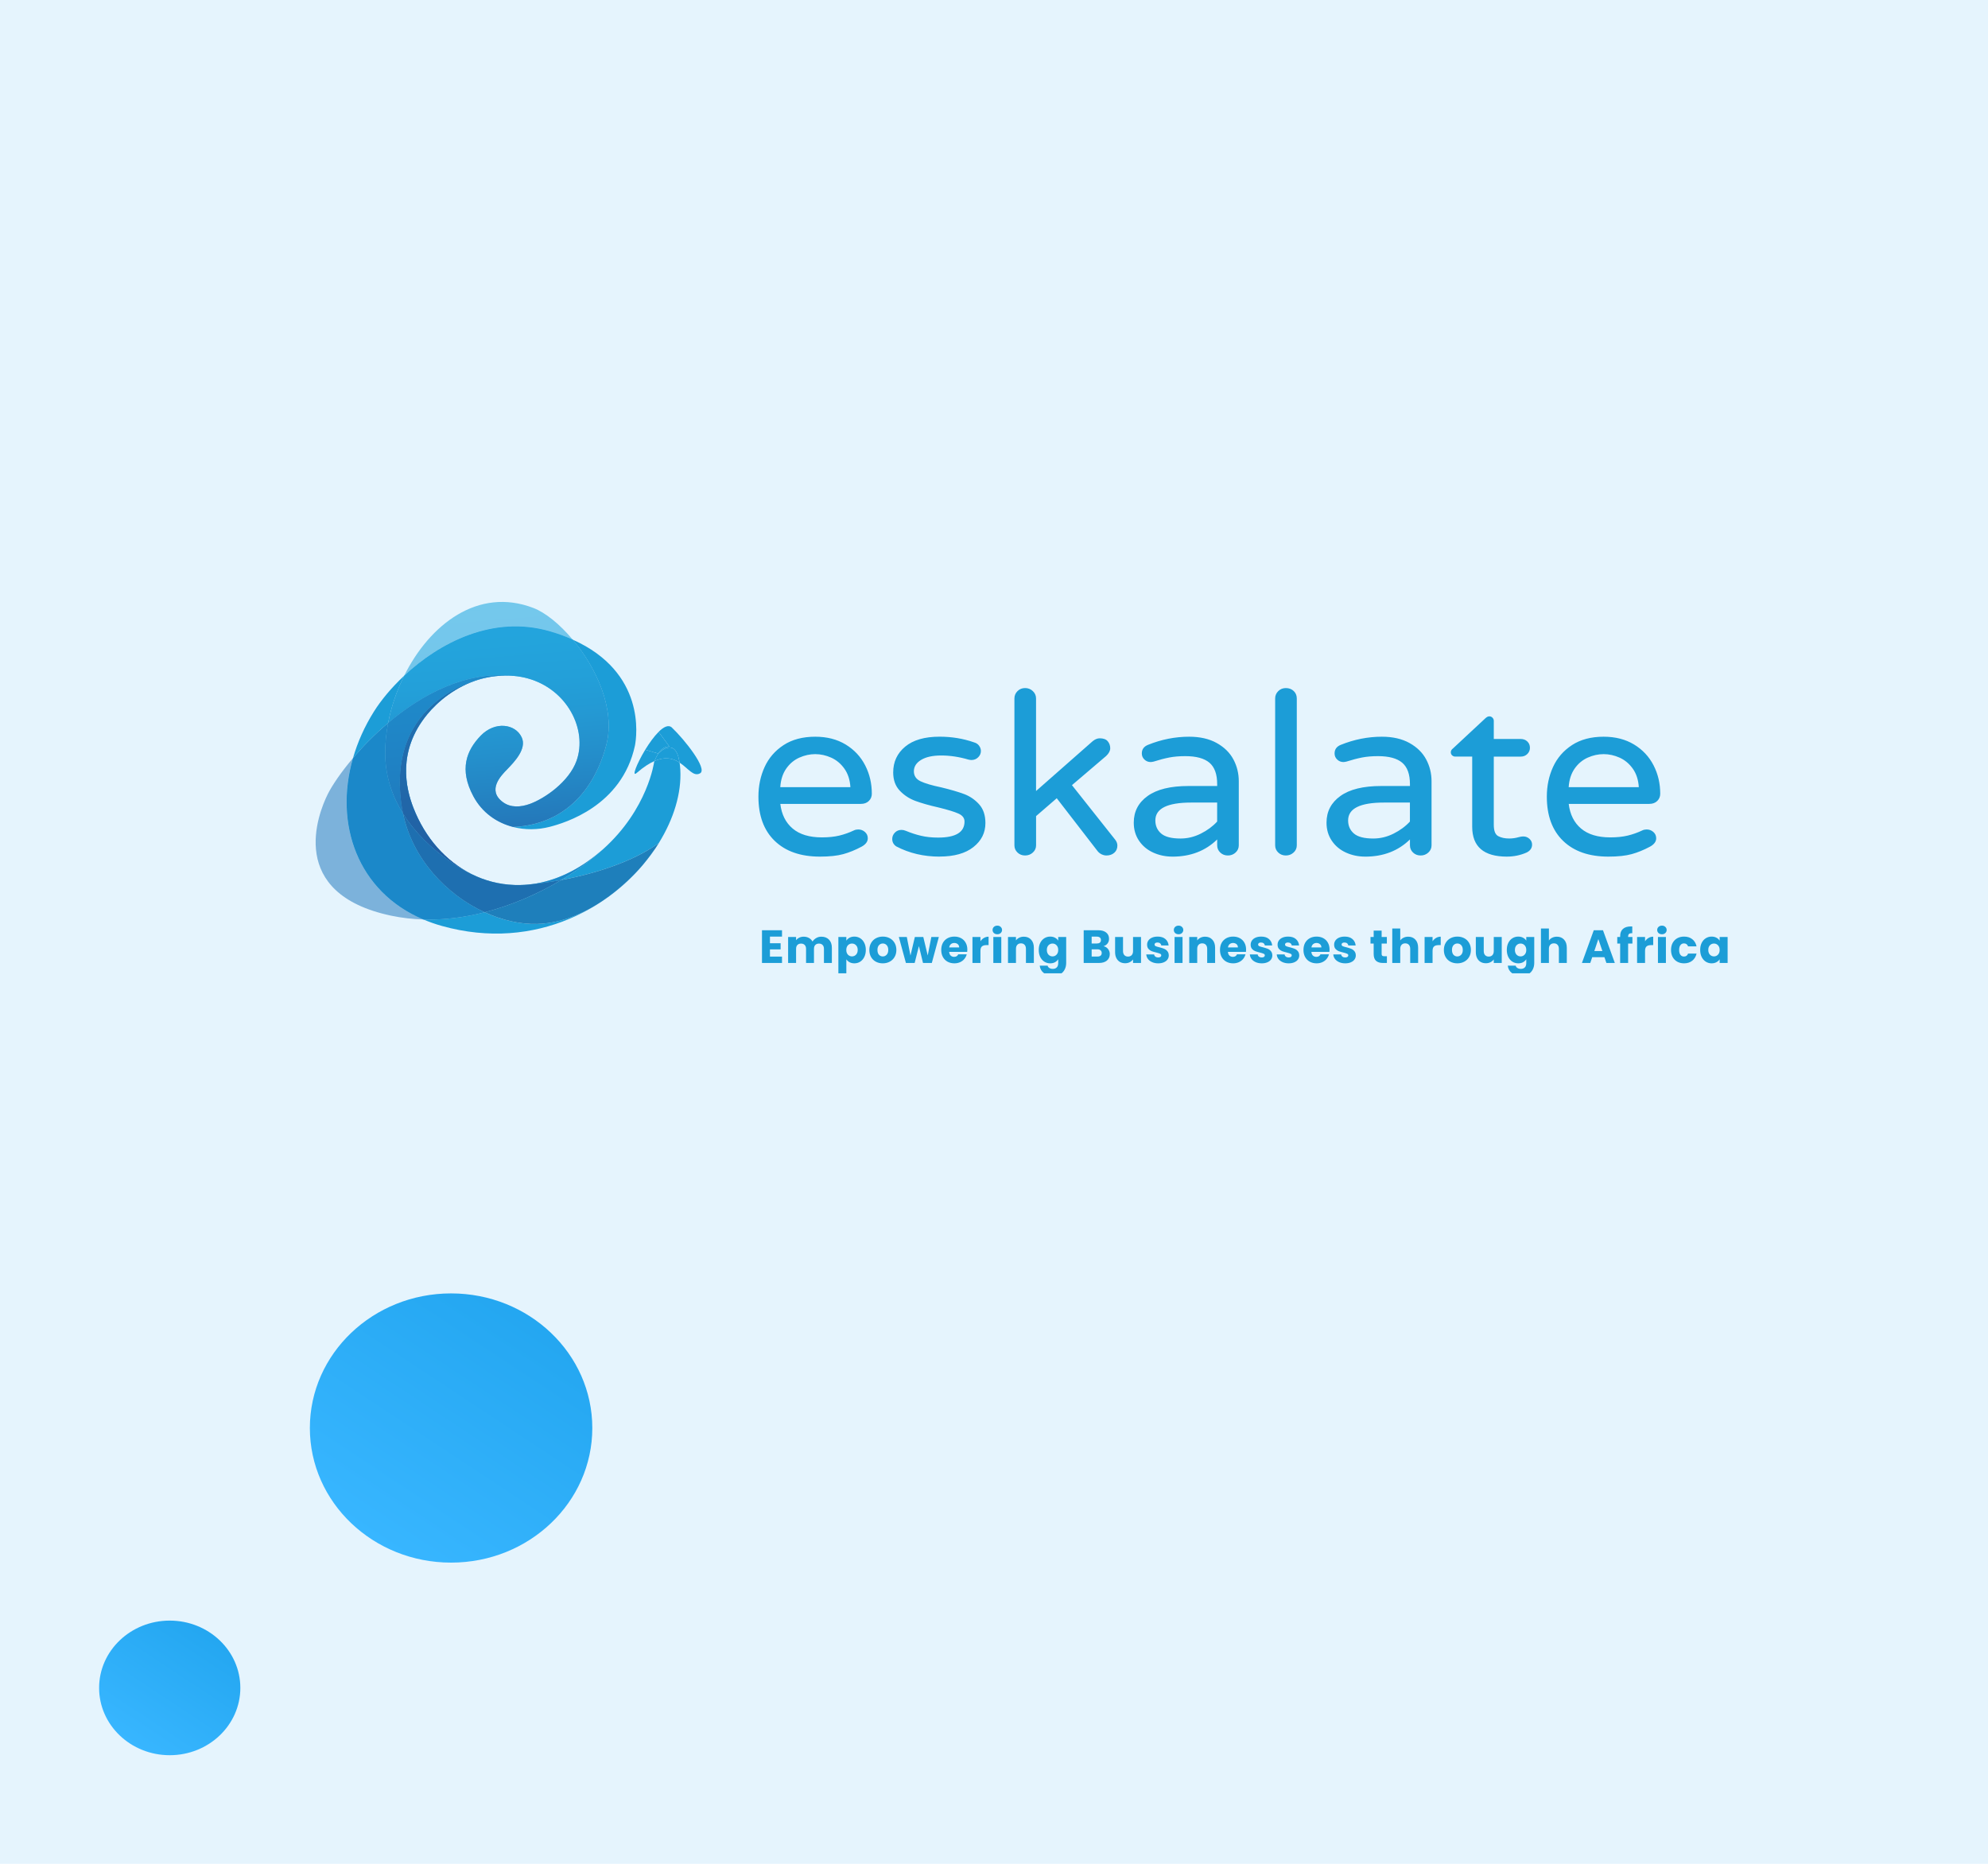 <svg width="1024" height="960" viewBox="0 0 1024 960" fill="none" xmlns="http://www.w3.org/2000/svg">
<rect width="1024" height="960" fill="#23A6F0" fill-opacity="0.12"/>
<g clip-path="url(#clip0_8661_13544)">
<path d="M422.367 441.223C412.41 441.223 404.638 438.522 399.049 433.12C393.455 427.723 390.657 420.131 390.657 410.343C390.657 404.824 391.718 399.736 393.84 395.085C395.963 390.423 399.227 386.654 403.635 383.77C408.044 380.899 413.471 379.463 419.92 379.463C425.959 379.463 431.182 380.801 435.59 383.478C439.999 386.159 443.338 389.734 445.639 394.209C447.94 398.685 449.067 403.552 449.067 408.832C449.067 410.307 448.559 411.55 447.533 412.555C446.508 413.56 445.142 414.066 443.43 414.066H401.933C402.582 419.507 404.704 423.741 408.299 426.769C411.889 429.8 416.908 431.317 423.356 431.317C426.782 431.317 429.782 431.005 432.354 430.382C434.925 429.76 437.437 428.866 439.886 427.703C440.54 427.391 441.267 427.236 442.087 427.236C443.397 427.236 444.539 427.664 445.516 428.521C446.498 429.373 446.989 430.46 446.989 431.784C446.989 433.492 445.928 434.928 443.805 436.091C440.62 437.799 437.477 439.082 434.371 439.938C431.264 440.795 427.266 441.223 422.367 441.223ZM401.925 405.452H438.037C437.797 401.646 436.756 398.46 434.915 395.889C433.08 393.328 430.817 391.445 428.127 390.238C425.432 389.036 422.696 388.435 419.92 388.435C417.143 388.435 414.41 389.036 411.712 390.238C409.018 391.445 406.773 393.328 404.978 395.889C403.183 398.453 402.163 401.639 401.91 405.452H401.925ZM483.952 441.223C475.791 441.223 468.364 439.473 461.67 435.967C460.279 435.038 459.583 433.757 459.583 432.127C459.583 430.881 460.034 429.793 460.933 428.864C461.829 427.929 462.972 427.462 464.362 427.462C465.093 427.462 465.82 427.618 466.564 427.929C469.177 429.015 471.789 429.869 474.403 430.484C477.011 431.107 479.948 431.419 483.224 431.419C492.285 431.419 496.816 428.662 496.816 423.148C496.816 421.357 495.775 419.996 493.694 419.06C491.613 418.123 488.204 417.076 483.469 415.92C478.652 414.831 474.674 413.703 471.534 412.54C468.389 411.377 465.695 409.611 463.449 407.24C461.204 404.87 460.074 401.743 460.074 397.86C460.074 392.419 462.135 387.99 466.257 384.573C470.378 381.157 476.277 379.448 483.952 379.448C490.237 379.448 496.154 380.419 501.702 382.368C502.847 382.68 503.724 383.261 504.333 384.12C504.946 384.977 505.253 385.87 505.253 386.8C505.253 388.046 504.793 389.134 503.849 390.063C502.908 390.997 501.745 391.465 500.359 391.465C499.951 391.465 499.418 391.386 498.764 391.231C494.029 389.834 489.375 389.136 484.804 389.136C480.401 389.136 476.955 389.893 474.464 391.399C471.974 392.905 470.729 394.874 470.729 397.283C470.729 399.614 471.879 401.322 474.157 402.408C476.443 403.498 479.992 404.547 484.804 405.547C489.621 406.715 493.548 407.861 496.563 408.978C499.579 410.107 502.162 411.874 504.333 414.278C506.496 416.687 507.577 419.912 507.577 423.951C507.577 428.924 505.516 433.042 501.395 436.303C497.274 439.568 491.459 441.194 483.952 441.194V441.223ZM528.022 440.639C526.473 440.639 525.169 440.133 524.11 439.121C523.047 438.113 522.515 436.872 522.515 435.398V359.767C522.515 358.292 523.047 357.029 524.11 355.971C525.169 354.925 526.473 354.401 528.022 354.401C528.763 354.39 529.499 354.523 530.183 354.793C530.868 355.063 531.487 355.464 532.003 355.971C532.537 356.462 532.96 357.052 533.245 357.705C533.53 358.358 533.671 359.06 533.66 359.767V407.438L562.792 381.799C564.019 380.786 565.244 380.281 566.474 380.281C568.351 380.281 569.718 380.786 570.578 381.799C571.437 382.812 571.866 384.016 571.866 385.413C571.866 386.732 571.171 388.053 569.78 389.377L552.153 404.415L574.321 432.375C575.139 433.383 575.548 434.429 575.548 435.514C575.548 437.072 575.016 438.315 573.953 439.237C572.894 440.172 571.547 440.639 569.91 440.639C569.097 440.639 568.282 440.444 567.456 440.055C566.63 439.666 565.945 439.123 565.385 438.427L544.322 411.153L533.675 420.352V435.39C533.675 436.865 533.123 438.106 532.018 439.113C530.919 440.126 529.592 440.632 528.03 440.632L528.022 440.639ZM603.931 441.223C600.341 441.223 597.015 440.522 593.959 439.121C590.902 437.724 588.473 435.684 586.672 433.003C584.878 430.326 583.988 427.238 583.988 423.732C583.988 417.984 586.376 413.402 591.152 409.985C595.928 406.564 602.929 404.853 612.153 404.853H626.957V403.926C626.957 398.796 625.63 395.105 622.969 392.852C620.307 390.598 616.173 389.472 610.543 389.472C607.439 389.472 604.686 389.705 602.282 390.172C599.873 390.64 597.199 391.34 594.258 392.275C593.604 392.43 593.075 392.508 592.671 392.508C591.443 392.508 590.383 392.08 589.487 391.224C588.588 390.367 588.137 389.326 588.137 388.085C588.137 385.987 589.199 384.51 591.321 383.653C598.26 380.859 605.319 379.463 612.491 379.463C618.126 379.463 622.882 380.558 626.758 382.726C630.634 384.894 633.49 387.717 635.326 391.173C637.161 394.628 638.087 398.376 638.087 402.415V435.398C638.087 436.872 637.538 438.113 636.438 439.121C635.914 439.613 635.292 440.001 634.609 440.262C633.925 440.523 633.193 440.651 632.457 440.639C630.908 440.639 629.601 440.133 628.545 439.121C627.487 438.113 626.957 436.872 626.957 435.398V432.375C620.918 438.279 613.246 441.23 603.946 441.23L603.931 441.223ZM608.096 431.901C611.686 431.901 615.156 431.063 618.505 429.389C621.849 427.72 624.664 425.644 626.942 423.162V413.38H613.596C601.272 413.38 595.11 416.448 595.11 422.578C595.11 425.372 596.11 427.615 598.101 429.331C600.101 431.044 603.428 431.901 608.073 431.901H608.096ZM662.328 440.639C660.779 440.639 659.475 440.133 658.416 439.121C657.352 438.113 656.821 436.872 656.821 435.398V359.767C656.808 359.066 656.943 358.37 657.217 357.719C657.491 357.069 657.898 356.477 658.416 355.978C659.475 354.932 660.779 354.408 662.328 354.408C663.964 354.408 665.319 354.919 666.37 355.92C667.434 356.932 667.966 358.214 667.966 359.767V435.398C667.966 436.872 667.414 438.113 666.309 439.121C665.21 440.133 663.883 440.639 662.32 440.639H662.328ZM703.222 441.223C699.632 441.223 696.306 440.522 693.251 439.121C690.192 437.724 687.763 435.684 685.964 433.003C684.169 430.326 683.279 427.238 683.279 423.732C683.279 417.984 685.667 413.402 690.443 409.985C695.219 406.564 702.22 404.853 711.445 404.853H726.249V403.926C726.249 398.796 724.922 395.105 722.26 392.852C719.598 390.598 715.464 389.472 709.834 389.472C706.73 389.472 703.976 389.705 701.573 390.172C699.164 390.64 696.49 391.34 693.55 392.275C692.895 392.43 692.365 392.508 691.962 392.508C690.735 392.508 689.673 392.08 688.779 391.224C687.878 390.367 687.429 389.326 687.429 388.085C687.429 385.987 688.489 384.51 690.612 383.653C697.551 380.859 704.61 379.463 711.782 379.463C717.417 379.463 722.173 380.558 726.049 382.726C729.926 384.894 732.781 387.717 734.617 391.173C736.453 394.628 737.378 398.376 737.378 402.415V435.398C737.378 436.872 736.828 438.113 735.729 439.121C735.205 439.613 734.583 440.001 733.9 440.262C733.216 440.523 732.485 440.651 731.748 440.639C730.199 440.639 728.892 440.133 727.836 439.121C726.778 438.113 726.249 436.872 726.249 435.398V432.375C720.209 438.279 712.536 441.23 703.237 441.23L703.222 441.223ZM707.387 431.901C710.977 431.901 714.446 431.063 717.796 429.389C721.14 427.72 723.955 425.644 726.233 423.162V413.38H712.887C700.563 413.38 694.401 416.448 694.401 422.578C694.401 425.372 695.401 427.615 697.393 429.331C699.392 431.044 702.718 431.901 707.364 431.901H707.387ZM776.188 441.223C764.274 441.223 758.316 436.096 758.316 425.842V389.705H749.626C748.971 389.705 748.419 389.486 747.969 389.07C747.519 388.642 747.294 388.116 747.294 387.493C747.294 386.719 747.662 386.06 748.399 385.522L765.043 370.024C765.774 369.323 766.468 368.972 767.114 368.972C767.427 368.969 767.737 369.029 768.023 369.15C768.309 369.271 768.564 369.45 768.771 369.673C769.216 370.14 769.439 370.683 769.439 371.301V380.624H783.276C784.662 380.624 785.805 381.052 786.705 381.909C787.604 382.765 788.055 383.853 788.055 385.172C788.064 385.764 787.949 386.353 787.718 386.903C787.486 387.453 787.141 387.954 786.705 388.377C785.805 389.267 784.662 389.712 783.276 389.712H769.439V424.9C769.439 427.927 770.196 429.849 771.709 430.667C773.218 431.485 775.115 431.893 777.4 431.893C779.059 431.89 780.708 431.653 782.294 431.193L783.337 430.959C783.706 430.881 784.176 430.842 784.749 430.842C785.889 430.842 786.909 431.251 787.817 432.069C788.712 432.881 789.159 433.872 789.159 435.04C789.159 436.826 788.221 438.184 786.344 439.113C783.163 440.515 779.776 441.216 776.181 441.216L776.188 441.223ZM828.466 441.223C818.51 441.223 810.738 438.522 805.148 433.12C799.554 427.723 796.757 420.131 796.757 410.343C796.757 404.824 797.818 399.736 799.94 395.085C802.062 390.423 805.327 386.654 809.735 383.77C814.143 380.899 819.571 379.463 826.019 379.463C832.058 379.463 837.282 380.801 841.69 383.478C846.098 386.159 849.437 389.734 851.738 394.209C854.039 398.685 855.167 403.552 855.167 408.832C855.167 410.307 854.658 411.55 853.633 412.555C852.607 413.56 851.242 414.066 849.529 414.066H808.032C808.682 419.507 810.804 423.741 814.399 426.769C817.988 429.8 823.007 431.317 829.456 431.317C832.882 431.317 835.881 431.005 838.453 430.382C841.025 429.76 843.536 428.866 845.985 427.703C846.64 427.391 847.366 427.236 848.187 427.236C849.496 427.236 850.639 427.664 851.616 428.521C852.597 429.373 853.088 430.46 853.088 431.784C853.088 433.492 852.027 434.928 849.905 436.091C846.719 437.799 843.577 439.082 840.47 439.938C837.364 440.795 833.365 441.223 828.466 441.223ZM808.025 405.452H844.137C843.897 401.646 842.856 398.46 841.015 395.889C839.18 393.328 836.917 391.445 834.227 390.238C831.532 389.036 828.796 388.435 826.019 388.435C823.243 388.435 820.51 389.036 817.812 390.238C815.117 391.445 812.872 393.328 811.077 395.889C809.282 398.453 808.262 401.639 808.009 405.452H808.025ZM337.102 392.005L336.949 392.406C336.949 392.406 333.789 416.716 310.547 437.485L309.167 438.653H309.228C303.828 443.472 296.955 448.545 289.032 453.283C306.259 450.1 326.003 443.91 339.334 434.251C347.058 421.797 351.085 408.481 350.426 396.494C350.349 395.107 350.219 393.888 350.058 392.8C346.913 390.72 342.886 389.486 337.11 391.997L337.102 392.005ZM276.69 475.885C267.923 476.104 258.588 473.958 249.659 469.862C239.481 472.468 228.811 473.906 218.057 473.585C221.072 474.863 224.24 475.994 227.592 476.929C276.276 490.551 317.527 466.825 337.539 437.04C336.174 439.033 334.034 441.982 331.02 445.611C328.465 448.677 305.707 475.133 276.69 475.885ZM312.342 383.442C309.013 396.604 297.906 424.374 264.302 425.966C270.4 427.521 276.958 427.484 283.172 425.878C290.765 423.907 320.327 415.278 327.062 384.004C327.982 379.149 332.722 346.334 294.999 329.471C307.195 344.027 316.952 365.242 312.334 383.442H312.342ZM199.94 372.389C201.535 364.067 204.358 355.766 208.193 348.043C201.52 354.284 196.174 360.818 192.592 366.527C187.736 374.265 184.154 382.354 181.822 390.486C186.808 384.595 192.944 378.295 199.94 372.382V372.389Z" fill="#1C9DD7"/>
<path opacity="0.6" d="M283.388 325.23C287.653 326.485 291.519 327.909 295.009 329.464C288.335 321.507 280.933 315.52 274.736 313.148C246.263 302.212 221.304 321.667 208.195 348.028C226.144 331.238 253.818 316.52 283.388 325.222V325.23Z" fill="url(#paint0_linear_8661_13544)"/>
<path d="M264.197 348.13L264.964 348.174C267.327 348.393 269.582 348.816 271.729 349.4C271.737 349.4 271.745 349.4 271.753 349.408C292.194 354.978 302.664 375.835 296.988 391.822C293.122 402.678 280.55 411.314 272.941 414.073C268.209 415.796 263.1 416.088 259.158 413.241C250.536 407.007 258.314 399.298 261.075 396.436C264.696 392.684 271.53 385.778 268.715 379.769C265.455 372.805 254.97 371.323 247.621 378.915C240.273 386.508 236.423 396.268 243.786 410.073C248.312 418.57 255.867 423.797 264.312 425.951C297.924 424.359 309.031 396.582 312.352 383.427C316.954 365.227 307.213 344.005 295.017 329.456C291.519 327.894 287.653 326.463 283.396 325.222C253.819 316.52 226.152 331.245 208.203 348.035C204.368 355.759 201.53 364.059 199.95 372.382C217.285 357.708 239.989 345.495 264.197 348.13Z" fill="#1C9DD7"/>
<path opacity="0.6" d="M264.197 348.13L264.964 348.174C267.327 348.393 269.582 348.816 271.729 349.4C271.737 349.4 271.745 349.4 271.753 349.408C292.194 354.978 302.664 375.835 296.988 391.822C293.122 402.678 280.55 411.314 272.941 414.073C268.209 415.796 263.1 416.088 259.158 413.241C250.536 407.007 258.314 399.298 261.075 396.436C264.696 392.684 271.53 385.778 268.715 379.769C265.455 372.805 254.97 371.323 247.621 378.915C240.273 386.508 236.423 396.268 243.786 410.073C248.312 418.57 255.867 423.797 264.312 425.951C297.924 424.359 309.031 396.582 312.352 383.427C316.954 365.227 307.213 344.005 295.017 329.456C291.519 327.894 287.653 326.463 283.396 325.222C253.819 316.52 226.152 331.245 208.203 348.035C204.368 355.759 201.53 364.059 199.95 372.382C217.285 357.708 239.989 345.495 264.197 348.13Z" fill="url(#paint1_linear_8661_13544)"/>
<path opacity="0.52" d="M181.825 390.472C175.573 397.845 171.086 404.539 168.861 408.971C163.615 419.468 147.814 460.262 201.43 471.636C206.953 472.804 212.514 473.425 218.044 473.592C184.218 459.247 172.022 424.476 181.817 390.479L181.825 390.472Z" fill="#1C75BC"/>
<path d="M266.206 455.868L264.903 455.831L265.761 455.882L266.221 455.868H266.206Z" fill="#1C9DD7"/>
<path opacity="0.52" d="M266.206 455.868L264.903 455.831L265.761 455.882L266.221 455.868H266.206Z" fill="#1C75BC"/>
<path d="M289.027 453.291C296.958 448.546 303.831 443.487 309.223 438.661H309.162C297.763 448.443 285.798 453.787 274.238 455.379C278.764 454.955 283.78 454.269 289.027 453.298V453.291Z" fill="#1C9DD7"/>
<path opacity="0.52" d="M289.027 453.291C296.958 448.546 303.831 443.487 309.223 438.661H309.162C297.763 448.443 285.798 453.787 274.238 455.379C278.764 454.955 283.78 454.269 289.027 453.298V453.291Z" fill="#1C75BC"/>
<path d="M207.621 419.045C202.397 410.693 198.669 400.663 198.439 388.938C198.34 383.536 198.869 377.966 199.935 372.389C192.94 378.302 186.819 384.602 181.818 390.493C172.03 424.491 184.226 459.262 218.045 473.607C228.807 473.928 239.476 472.49 249.647 469.884C230.034 460.875 212.492 442.435 207.613 419.059L207.621 419.045Z" fill="#1C9DD7"/>
<path opacity="0.52" d="M207.621 419.045C202.397 410.693 198.669 400.663 198.439 388.938C198.34 383.536 198.869 377.966 199.935 372.389C192.94 378.302 186.819 384.602 181.818 390.493C172.03 424.491 184.226 459.262 218.045 473.607C228.807 473.928 239.476 472.49 249.647 469.884C230.034 460.875 212.492 442.435 207.613 419.059L207.621 419.045Z" fill="#1C75BC"/>
<path d="M249.771 349.166C249.771 349.166 248.758 349.364 247.071 349.897C252.256 348.385 257.986 347.663 264.191 348.144C239.976 345.516 217.279 357.722 199.936 372.381C198.862 377.951 198.341 383.529 198.44 388.931C198.655 400.663 202.398 410.686 207.622 419.045L207.139 416.563C197.52 359.007 249.771 349.166 249.771 349.166Z" fill="#1C9DD7"/>
<path opacity="0.6" d="M249.771 349.166C249.771 349.166 248.758 349.364 247.071 349.897C252.256 348.385 257.986 347.663 264.191 348.144C239.976 345.516 217.279 357.722 199.936 372.381C198.862 377.951 198.341 383.529 198.44 388.931C198.655 400.663 202.398 410.686 207.622 419.045L207.139 416.563C197.52 359.007 249.771 349.166 249.771 349.166Z" fill="url(#paint2_linear_8661_13544)"/>
<path opacity="0.52" d="M249.771 349.166C249.771 349.166 248.758 349.364 247.071 349.897C252.256 348.385 257.986 347.663 264.191 348.144C239.976 345.516 217.279 357.722 199.936 372.381C198.862 377.951 198.341 383.529 198.44 388.931C198.655 400.663 202.398 410.686 207.622 419.045L207.139 416.563C197.52 359.007 249.771 349.166 249.771 349.166Z" fill="#1C75BC"/>
<path d="M271.752 349.408C271.744 349.408 271.737 349.408 271.729 349.4C271.737 349.408 271.744 349.408 271.752 349.408Z" fill="#1C9DD7"/>
<path opacity="0.6" d="M271.752 349.408C271.744 349.408 271.737 349.408 271.729 349.4C271.737 349.408 271.744 349.408 271.752 349.408Z" fill="url(#paint3_linear_8661_13544)"/>
<path opacity="0.52" d="M271.752 349.408C271.744 349.408 271.737 349.408 271.729 349.4C271.737 349.408 271.744 349.408 271.752 349.408Z" fill="#1C75BC"/>
<path opacity="0.24" d="M339.341 434.252C339.333 434.252 339.333 434.259 339.326 434.259L337.524 437.048L339.341 434.252Z" fill="#262262"/>
<path d="M249.659 469.869C258.58 473.958 267.915 476.119 276.69 475.892C305.699 475.148 328.465 448.691 331.012 445.618C334.018 441.997 336.166 439.048 337.532 437.047C338.15 436.128 338.751 435.198 339.334 434.259C325.988 443.917 306.259 450.1 289.031 453.291C277.695 460.065 264.179 466.154 249.667 469.862L249.659 469.869Z" fill="#1C9DD7"/>
<path opacity="0.24" d="M249.659 469.869C258.58 473.958 267.915 476.119 276.69 475.892C305.699 475.148 328.465 448.691 331.012 445.618C334.018 441.997 336.166 439.048 337.532 437.047C338.15 436.128 338.751 435.198 339.334 434.259C325.988 443.917 306.259 450.1 289.031 453.291C277.695 460.065 264.179 466.154 249.667 469.862L249.659 469.869Z" fill="#262262"/>
<path d="M266.205 455.867L265.745 455.882C265.453 455.889 265.169 455.852 264.886 455.83C257.115 455.56 249.675 453.611 242.871 450.209L242.864 450.224C242.864 450.224 220.62 439.872 207.618 419.052C212.497 442.435 230.039 460.868 249.652 469.862C264.165 466.138 277.68 460.057 289.017 453.29C283.77 454.261 278.761 454.947 274.228 455.371C271.566 455.728 268.878 455.891 266.189 455.86L266.205 455.867Z" fill="#1C9DD7"/>
<path opacity="0.52" d="M266.205 455.867L265.745 455.882C265.453 455.889 265.169 455.852 264.886 455.83C257.115 455.56 249.675 453.611 242.871 450.209L242.864 450.224C242.864 450.224 220.62 439.872 207.618 419.052C212.497 442.435 230.039 460.868 249.652 469.862C264.165 466.138 277.68 460.057 289.017 453.29C283.77 454.261 278.761 454.947 274.228 455.371C271.566 455.728 268.878 455.891 266.189 455.86L266.205 455.867Z" fill="#1C75BC"/>
<path opacity="0.24" d="M266.205 455.867L265.745 455.882C265.453 455.889 265.169 455.852 264.886 455.83C257.115 455.56 249.675 453.611 242.871 450.209L242.864 450.224C242.864 450.224 220.62 439.872 207.618 419.052C212.497 442.435 230.039 460.868 249.652 469.862C264.165 466.138 277.68 460.057 289.017 453.29C283.77 454.261 278.761 454.947 274.228 455.371C271.566 455.728 268.878 455.891 266.189 455.86L266.205 455.867Z" fill="#262262"/>
<path d="M242.871 450.217L242.879 450.203C229.732 443.632 218.97 431.682 212.903 416.015C209.106 406.197 204.435 387.07 219.983 368.038C225.199 361.65 234.557 353.511 247.075 349.882C248.762 349.357 249.775 349.152 249.775 349.152C249.775 349.152 197.516 359.008 207.127 416.548C207.265 417.388 207.434 418.213 207.61 419.03C220.62 439.851 242.864 450.203 242.864 450.203L242.871 450.217Z" fill="#1C9DD7"/>
<path opacity="0.6" d="M242.871 450.217L242.879 450.203C229.732 443.632 218.97 431.682 212.903 416.015C209.106 406.197 204.435 387.07 219.983 368.038C225.199 361.65 234.557 353.511 247.075 349.882C248.762 349.357 249.775 349.152 249.775 349.152C249.775 349.152 197.516 359.008 207.127 416.548C207.265 417.388 207.434 418.213 207.61 419.03C220.62 439.851 242.864 450.203 242.864 450.203L242.871 450.217Z" fill="url(#paint4_linear_8661_13544)"/>
<path opacity="0.52" d="M242.871 450.217L242.879 450.203C229.732 443.632 218.97 431.682 212.903 416.015C209.106 406.197 204.435 387.07 219.983 368.038C225.199 361.65 234.557 353.511 247.075 349.882C248.762 349.357 249.775 349.152 249.775 349.152C249.775 349.152 197.516 359.008 207.127 416.548C207.265 417.388 207.434 418.213 207.61 419.03C220.62 439.851 242.864 450.203 242.864 450.203L242.871 450.217Z" fill="#1C75BC"/>
<path opacity="0.24" d="M242.871 450.217L242.879 450.203C229.732 443.632 218.97 431.682 212.903 416.015C209.106 406.197 204.435 387.07 219.983 368.038C225.199 361.65 234.557 353.511 247.075 349.882C248.762 349.357 249.775 349.152 249.775 349.152C249.775 349.152 197.516 359.008 207.127 416.548C207.265 417.388 207.434 418.213 207.61 419.03C220.62 439.851 242.864 450.203 242.864 450.203L242.871 450.217Z" fill="#262262"/>
<path d="M346.118 374.776C344.369 373.119 341.861 374.367 339.238 376.966L344.837 384.573C344.837 384.573 342.766 384.113 340.588 386.201C340.028 386.741 339.514 387.428 339.054 388.136C339.207 387.99 347.951 378.704 350.045 392.808C354.494 395.728 357.202 400.291 360.631 398.305C364.566 396.027 352.653 380.981 346.103 374.776H346.118Z" fill="#1C9DD7"/>
<path d="M339.062 388.136C338.081 389.669 337.39 391.275 337.106 392.005C342.875 389.501 346.902 390.735 350.054 392.808C347.952 378.718 339.208 387.99 339.062 388.136Z" fill="#1C9DD7"/>
<path d="M339.064 388.143C339.525 387.435 340.031 386.756 340.599 386.208C342.762 384.121 344.848 384.581 344.848 384.581L339.249 376.974C336.894 379.31 334.439 382.741 332.345 386.172L339.064 388.143Z" fill="#1C9DD7"/>
<path d="M332.337 386.186C327.995 393.341 325.18 400.539 327.964 398.115C331.439 395.093 334.461 393.151 337.115 392.005C337.399 391.289 338.089 389.669 339.071 388.136L339.064 388.143L332.337 386.172V386.186Z" fill="#1C9DD7"/>
<path d="M396.592 482.44V485.848H402.088V489.016H396.592V492.712H402.808V496H392.488V479.152H402.808V482.44H396.592ZM423.04 482.464C424.704 482.464 426.024 482.968 427 483.976C427.992 484.984 428.488 486.384 428.488 488.176V496H424.408V488.728C424.408 487.864 424.176 487.2 423.712 486.736C423.264 486.256 422.64 486.016 421.84 486.016C421.04 486.016 420.408 486.256 419.944 486.736C419.496 487.2 419.272 487.864 419.272 488.728V496H415.192V488.728C415.192 487.864 414.96 487.2 414.496 486.736C414.048 486.256 413.424 486.016 412.624 486.016C411.824 486.016 411.192 486.256 410.728 486.736C410.28 487.2 410.056 487.864 410.056 488.728V496H405.952V482.608H410.056V484.288C410.472 483.728 411.016 483.288 411.688 482.968C412.36 482.632 413.12 482.464 413.968 482.464C414.976 482.464 415.872 482.68 416.656 483.112C417.456 483.544 418.08 484.16 418.528 484.96C418.992 484.224 419.624 483.624 420.424 483.16C421.224 482.696 422.096 482.464 423.04 482.464ZM435.943 484.504C436.343 483.88 436.895 483.376 437.599 482.992C438.303 482.608 439.127 482.416 440.071 482.416C441.175 482.416 442.175 482.696 443.071 483.256C443.967 483.816 444.671 484.616 445.183 485.656C445.711 486.696 445.975 487.904 445.975 489.28C445.975 490.656 445.711 491.872 445.183 492.928C444.671 493.968 443.967 494.776 443.071 495.352C442.175 495.912 441.175 496.192 440.071 496.192C439.143 496.192 438.319 496 437.599 495.616C436.895 495.232 436.343 494.736 435.943 494.128V502.384H431.839V482.608H435.943V484.504ZM441.799 489.28C441.799 488.256 441.511 487.456 440.935 486.88C440.375 486.288 439.679 485.992 438.847 485.992C438.031 485.992 437.335 486.288 436.759 486.88C436.199 487.472 435.919 488.28 435.919 489.304C435.919 490.328 436.199 491.136 436.759 491.728C437.335 492.32 438.031 492.616 438.847 492.616C439.663 492.616 440.359 492.32 440.935 491.728C441.511 491.12 441.799 490.304 441.799 489.28ZM454.704 496.192C453.392 496.192 452.208 495.912 451.152 495.352C450.112 494.792 449.288 493.992 448.68 492.952C448.088 491.912 447.792 490.696 447.792 489.304C447.792 487.928 448.096 486.72 448.704 485.68C449.312 484.624 450.144 483.816 451.2 483.256C452.256 482.696 453.44 482.416 454.752 482.416C456.064 482.416 457.248 482.696 458.304 483.256C459.36 483.816 460.192 484.624 460.8 485.68C461.408 486.72 461.712 487.928 461.712 489.304C461.712 490.68 461.4 491.896 460.776 492.952C460.168 493.992 459.328 494.792 458.256 495.352C457.2 495.912 456.016 496.192 454.704 496.192ZM454.704 492.64C455.488 492.64 456.152 492.352 456.696 491.776C457.256 491.2 457.536 490.376 457.536 489.304C457.536 488.232 457.264 487.408 456.72 486.832C456.192 486.256 455.536 485.968 454.752 485.968C453.952 485.968 453.288 486.256 452.76 486.832C452.232 487.392 451.968 488.216 451.968 489.304C451.968 490.376 452.224 491.2 452.736 491.776C453.264 492.352 453.92 492.64 454.704 492.64ZM483.593 482.608L479.969 496H475.433L473.321 487.312L471.137 496H466.625L462.977 482.608H467.081L468.977 492.184L471.233 482.608H475.577L477.857 492.136L479.729 482.608H483.593ZM498.262 489.088C498.262 489.472 498.238 489.872 498.19 490.288H488.902C488.966 491.12 489.23 491.76 489.694 492.208C490.174 492.64 490.758 492.856 491.446 492.856C492.47 492.856 493.182 492.424 493.582 491.56H497.95C497.726 492.44 497.318 493.232 496.726 493.936C496.15 494.64 495.422 495.192 494.542 495.592C493.662 495.992 492.678 496.192 491.59 496.192C490.278 496.192 489.11 495.912 488.086 495.352C487.062 494.792 486.262 493.992 485.686 492.952C485.11 491.912 484.822 490.696 484.822 489.304C484.822 487.912 485.102 486.696 485.662 485.656C486.238 484.616 487.038 483.816 488.062 483.256C489.086 482.696 490.262 482.416 491.59 482.416C492.886 482.416 494.038 482.688 495.046 483.232C496.054 483.776 496.838 484.552 497.398 485.56C497.974 486.568 498.262 487.744 498.262 489.088ZM494.062 488.008C494.062 487.304 493.822 486.744 493.342 486.328C492.862 485.912 492.262 485.704 491.542 485.704C490.854 485.704 490.27 485.904 489.79 486.304C489.326 486.704 489.038 487.272 488.926 488.008H494.062ZM505.011 484.84C505.491 484.104 506.091 483.528 506.811 483.112C507.531 482.68 508.331 482.464 509.211 482.464V486.808H508.083C507.059 486.808 506.291 487.032 505.779 487.48C505.267 487.912 505.011 488.68 505.011 489.784V496H500.907V482.608H505.011V484.84ZM513.717 481.216C512.997 481.216 512.405 481.008 511.941 480.592C511.493 480.16 511.269 479.632 511.269 479.008C511.269 478.368 511.493 477.84 511.941 477.424C512.405 476.992 512.997 476.776 513.717 476.776C514.421 476.776 514.997 476.992 515.445 477.424C515.909 477.84 516.141 478.368 516.141 479.008C516.141 479.632 515.909 480.16 515.445 480.592C514.997 481.008 514.421 481.216 513.717 481.216ZM515.757 482.608V496H511.653V482.608H515.757ZM527.371 482.464C528.939 482.464 530.187 482.976 531.115 484C532.059 485.008 532.531 486.4 532.531 488.176V496H528.451V488.728C528.451 487.832 528.219 487.136 527.755 486.64C527.291 486.144 526.667 485.896 525.883 485.896C525.099 485.896 524.475 486.144 524.011 486.64C523.547 487.136 523.315 487.832 523.315 488.728V496H519.211V482.608H523.315V484.384C523.731 483.792 524.291 483.328 524.995 482.992C525.699 482.64 526.491 482.464 527.371 482.464ZM540.951 482.416C541.895 482.416 542.719 482.608 543.423 482.992C544.143 483.376 544.695 483.88 545.079 484.504V482.608H549.183V495.976C549.183 497.208 548.935 498.32 548.439 499.312C547.959 500.32 547.215 501.12 546.207 501.712C545.215 502.304 543.975 502.6 542.487 502.6C540.503 502.6 538.895 502.128 537.663 501.184C536.431 500.256 535.727 498.992 535.551 497.392H539.607C539.735 497.904 540.039 498.304 540.519 498.592C540.999 498.896 541.591 499.048 542.295 499.048C543.143 499.048 543.815 498.8 544.311 498.304C544.823 497.824 545.079 497.048 545.079 495.976V494.08C544.679 494.704 544.127 495.216 543.423 495.616C542.719 496 541.895 496.192 540.951 496.192C539.847 496.192 538.847 495.912 537.951 495.352C537.055 494.776 536.343 493.968 535.815 492.928C535.303 491.872 535.047 490.656 535.047 489.28C535.047 487.904 535.303 486.696 535.815 485.656C536.343 484.616 537.055 483.816 537.951 483.256C538.847 482.696 539.847 482.416 540.951 482.416ZM545.079 489.304C545.079 488.28 544.791 487.472 544.215 486.88C543.655 486.288 542.967 485.992 542.151 485.992C541.335 485.992 540.639 486.288 540.063 486.88C539.503 487.456 539.223 488.256 539.223 489.28C539.223 490.304 539.503 491.12 540.063 491.728C540.639 492.32 541.335 492.616 542.151 492.616C542.967 492.616 543.655 492.32 544.215 491.728C544.791 491.136 545.079 490.328 545.079 489.304ZM568.398 487.36C569.374 487.568 570.158 488.056 570.75 488.824C571.342 489.576 571.638 490.44 571.638 491.416C571.638 492.824 571.142 493.944 570.15 494.776C569.174 495.592 567.806 496 566.046 496H558.198V479.152H565.782C567.494 479.152 568.83 479.544 569.79 480.328C570.766 481.112 571.254 482.176 571.254 483.52C571.254 484.512 570.99 485.336 570.462 485.992C569.95 486.648 569.262 487.104 568.398 487.36ZM562.302 485.968H564.99C565.662 485.968 566.174 485.824 566.526 485.536C566.894 485.232 567.078 484.792 567.078 484.216C567.078 483.64 566.894 483.2 566.526 482.896C566.174 482.592 565.662 482.44 564.99 482.44H562.302V485.968ZM565.326 492.688C566.014 492.688 566.542 492.536 566.91 492.232C567.294 491.912 567.486 491.456 567.486 490.864C567.486 490.272 567.286 489.808 566.886 489.472C566.502 489.136 565.966 488.968 565.278 488.968H562.302V492.688H565.326ZM587.722 482.608V496H583.618V494.176C583.202 494.768 582.634 495.248 581.914 495.616C581.21 495.968 580.426 496.144 579.562 496.144C578.538 496.144 577.634 495.92 576.85 495.472C576.066 495.008 575.458 494.344 575.026 493.48C574.594 492.616 574.378 491.6 574.378 490.432V482.608H578.458V489.88C578.458 490.776 578.69 491.472 579.154 491.968C579.618 492.464 580.242 492.712 581.026 492.712C581.826 492.712 582.458 492.464 582.922 491.968C583.386 491.472 583.618 490.776 583.618 489.88V482.608H587.722ZM596.598 496.192C595.43 496.192 594.39 495.992 593.478 495.592C592.566 495.192 591.846 494.648 591.318 493.96C590.79 493.256 590.494 492.472 590.43 491.608H594.486C594.534 492.072 594.75 492.448 595.134 492.736C595.518 493.024 595.99 493.168 596.55 493.168C597.062 493.168 597.454 493.072 597.726 492.88C598.014 492.672 598.158 492.408 598.158 492.088C598.158 491.704 597.958 491.424 597.558 491.248C597.158 491.056 596.51 490.848 595.614 490.624C594.654 490.4 593.854 490.168 593.214 489.928C592.574 489.672 592.022 489.28 591.558 488.752C591.094 488.208 590.862 487.48 590.862 486.568C590.862 485.8 591.07 485.104 591.486 484.48C591.918 483.84 592.542 483.336 593.358 482.968C594.19 482.6 595.174 482.416 596.31 482.416C597.99 482.416 599.31 482.832 600.27 483.664C601.246 484.496 601.806 485.6 601.95 486.976H598.158C598.094 486.512 597.886 486.144 597.534 485.872C597.198 485.6 596.75 485.464 596.19 485.464C595.71 485.464 595.342 485.56 595.086 485.752C594.83 485.928 594.702 486.176 594.702 486.496C594.702 486.88 594.902 487.168 595.302 487.36C595.718 487.552 596.358 487.744 597.222 487.936C598.214 488.192 599.022 488.448 599.646 488.704C600.27 488.944 600.814 489.344 601.278 489.904C601.758 490.448 602.006 491.184 602.022 492.112C602.022 492.896 601.798 493.6 601.35 494.224C600.918 494.832 600.286 495.312 599.454 495.664C598.638 496.016 597.686 496.192 596.598 496.192ZM607.077 481.216C606.357 481.216 605.765 481.008 605.301 480.592C604.853 480.16 604.629 479.632 604.629 479.008C604.629 478.368 604.853 477.84 605.301 477.424C605.765 476.992 606.357 476.776 607.077 476.776C607.781 476.776 608.357 476.992 608.805 477.424C609.269 477.84 609.501 478.368 609.501 479.008C609.501 479.632 609.269 480.16 608.805 480.592C608.357 481.008 607.781 481.216 607.077 481.216ZM609.117 482.608V496H605.013V482.608H609.117ZM620.731 482.464C622.299 482.464 623.547 482.976 624.475 484C625.419 485.008 625.891 486.4 625.891 488.176V496H621.811V488.728C621.811 487.832 621.579 487.136 621.115 486.64C620.651 486.144 620.027 485.896 619.243 485.896C618.459 485.896 617.835 486.144 617.371 486.64C616.907 487.136 616.675 487.832 616.675 488.728V496H612.571V482.608H616.675V484.384C617.091 483.792 617.651 483.328 618.355 482.992C619.059 482.64 619.851 482.464 620.731 482.464ZM641.847 489.088C641.847 489.472 641.823 489.872 641.775 490.288H632.487C632.551 491.12 632.815 491.76 633.279 492.208C633.759 492.64 634.343 492.856 635.031 492.856C636.055 492.856 636.767 492.424 637.167 491.56H641.535C641.311 492.44 640.903 493.232 640.311 493.936C639.735 494.64 639.007 495.192 638.127 495.592C637.247 495.992 636.263 496.192 635.175 496.192C633.863 496.192 632.695 495.912 631.671 495.352C630.647 494.792 629.847 493.992 629.271 492.952C628.695 491.912 628.407 490.696 628.407 489.304C628.407 487.912 628.687 486.696 629.247 485.656C629.823 484.616 630.623 483.816 631.647 483.256C632.671 482.696 633.847 482.416 635.175 482.416C636.471 482.416 637.623 482.688 638.631 483.232C639.639 483.776 640.423 484.552 640.983 485.56C641.559 486.568 641.847 487.744 641.847 489.088ZM637.647 488.008C637.647 487.304 637.407 486.744 636.927 486.328C636.447 485.912 635.847 485.704 635.127 485.704C634.439 485.704 633.855 485.904 633.375 486.304C632.911 486.704 632.623 487.272 632.511 488.008H637.647ZM649.94 496.192C648.772 496.192 647.732 495.992 646.82 495.592C645.908 495.192 645.188 494.648 644.66 493.96C644.132 493.256 643.836 492.472 643.772 491.608H647.828C647.876 492.072 648.092 492.448 648.476 492.736C648.86 493.024 649.332 493.168 649.892 493.168C650.404 493.168 650.796 493.072 651.068 492.88C651.356 492.672 651.5 492.408 651.5 492.088C651.5 491.704 651.3 491.424 650.9 491.248C650.5 491.056 649.852 490.848 648.956 490.624C647.996 490.4 647.196 490.168 646.556 489.928C645.916 489.672 645.364 489.28 644.9 488.752C644.436 488.208 644.204 487.48 644.204 486.568C644.204 485.8 644.412 485.104 644.828 484.48C645.26 483.84 645.884 483.336 646.7 482.968C647.532 482.6 648.516 482.416 649.652 482.416C651.332 482.416 652.652 482.832 653.612 483.664C654.588 484.496 655.148 485.6 655.292 486.976H651.5C651.436 486.512 651.228 486.144 650.876 485.872C650.54 485.6 650.092 485.464 649.532 485.464C649.052 485.464 648.684 485.56 648.428 485.752C648.172 485.928 648.044 486.176 648.044 486.496C648.044 486.88 648.244 487.168 648.644 487.36C649.06 487.552 649.7 487.744 650.564 487.936C651.556 488.192 652.364 488.448 652.988 488.704C653.612 488.944 654.156 489.344 654.62 489.904C655.1 490.448 655.348 491.184 655.364 492.112C655.364 492.896 655.14 493.6 654.692 494.224C654.26 494.832 653.628 495.312 652.796 495.664C651.98 496.016 651.028 496.192 649.94 496.192ZM663.803 496.192C662.635 496.192 661.595 495.992 660.683 495.592C659.771 495.192 659.051 494.648 658.523 493.96C657.995 493.256 657.699 492.472 657.635 491.608H661.691C661.739 492.072 661.955 492.448 662.339 492.736C662.723 493.024 663.195 493.168 663.755 493.168C664.267 493.168 664.659 493.072 664.931 492.88C665.219 492.672 665.363 492.408 665.363 492.088C665.363 491.704 665.163 491.424 664.763 491.248C664.363 491.056 663.715 490.848 662.819 490.624C661.859 490.4 661.059 490.168 660.419 489.928C659.779 489.672 659.227 489.28 658.763 488.752C658.299 488.208 658.067 487.48 658.067 486.568C658.067 485.8 658.275 485.104 658.691 484.48C659.123 483.84 659.747 483.336 660.563 482.968C661.395 482.6 662.379 482.416 663.515 482.416C665.195 482.416 666.515 482.832 667.475 483.664C668.451 484.496 669.011 485.6 669.155 486.976H665.363C665.299 486.512 665.091 486.144 664.739 485.872C664.403 485.6 663.955 485.464 663.395 485.464C662.915 485.464 662.547 485.56 662.291 485.752C662.035 485.928 661.907 486.176 661.907 486.496C661.907 486.88 662.107 487.168 662.507 487.36C662.923 487.552 663.563 487.744 664.427 487.936C665.419 488.192 666.227 488.448 666.851 488.704C667.475 488.944 668.019 489.344 668.483 489.904C668.963 490.448 669.211 491.184 669.227 492.112C669.227 492.896 669.003 493.6 668.555 494.224C668.123 494.832 667.491 495.312 666.659 495.664C665.843 496.016 664.891 496.192 663.803 496.192ZM684.841 489.088C684.841 489.472 684.817 489.872 684.769 490.288H675.481C675.545 491.12 675.809 491.76 676.273 492.208C676.753 492.64 677.337 492.856 678.025 492.856C679.049 492.856 679.761 492.424 680.161 491.56H684.529C684.305 492.44 683.897 493.232 683.305 493.936C682.729 494.64 682.001 495.192 681.121 495.592C680.241 495.992 679.257 496.192 678.169 496.192C676.857 496.192 675.689 495.912 674.665 495.352C673.641 494.792 672.841 493.992 672.265 492.952C671.689 491.912 671.401 490.696 671.401 489.304C671.401 487.912 671.681 486.696 672.241 485.656C672.817 484.616 673.617 483.816 674.641 483.256C675.665 482.696 676.841 482.416 678.169 482.416C679.465 482.416 680.617 482.688 681.625 483.232C682.633 483.776 683.417 484.552 683.977 485.56C684.553 486.568 684.841 487.744 684.841 489.088ZM680.641 488.008C680.641 487.304 680.401 486.744 679.921 486.328C679.441 485.912 678.841 485.704 678.121 485.704C677.433 485.704 676.849 485.904 676.369 486.304C675.905 486.704 675.617 487.272 675.505 488.008H680.641ZM692.934 496.192C691.766 496.192 690.726 495.992 689.814 495.592C688.902 495.192 688.182 494.648 687.654 493.96C687.126 493.256 686.83 492.472 686.766 491.608H690.822C690.87 492.072 691.086 492.448 691.47 492.736C691.854 493.024 692.326 493.168 692.886 493.168C693.398 493.168 693.79 493.072 694.062 492.88C694.35 492.672 694.494 492.408 694.494 492.088C694.494 491.704 694.294 491.424 693.894 491.248C693.494 491.056 692.846 490.848 691.95 490.624C690.99 490.4 690.19 490.168 689.55 489.928C688.91 489.672 688.358 489.28 687.894 488.752C687.43 488.208 687.198 487.48 687.198 486.568C687.198 485.8 687.406 485.104 687.822 484.48C688.254 483.84 688.878 483.336 689.694 482.968C690.526 482.6 691.51 482.416 692.646 482.416C694.326 482.416 695.646 482.832 696.606 483.664C697.582 484.496 698.142 485.6 698.286 486.976H694.494C694.43 486.512 694.222 486.144 693.87 485.872C693.534 485.6 693.086 485.464 692.526 485.464C692.046 485.464 691.678 485.56 691.422 485.752C691.166 485.928 691.038 486.176 691.038 486.496C691.038 486.88 691.238 487.168 691.638 487.36C692.054 487.552 692.694 487.744 693.558 487.936C694.55 488.192 695.358 488.448 695.982 488.704C696.606 488.944 697.15 489.344 697.614 489.904C698.094 490.448 698.342 491.184 698.358 492.112C698.358 492.896 698.134 493.6 697.686 494.224C697.254 494.832 696.622 495.312 695.79 495.664C694.974 496.016 694.022 496.192 692.934 496.192ZM714.379 492.52V496H712.291C710.803 496 709.643 495.64 708.811 494.92C707.979 494.184 707.563 492.992 707.563 491.344V486.016H705.931V482.608H707.563V479.344H711.667V482.608H714.355V486.016H711.667V491.392C711.667 491.792 711.763 492.08 711.955 492.256C712.147 492.432 712.467 492.52 712.915 492.52H714.379ZM725.377 482.464C726.913 482.464 728.145 482.976 729.073 484C730.001 485.008 730.465 486.4 730.465 488.176V496H726.385V488.728C726.385 487.832 726.153 487.136 725.689 486.64C725.225 486.144 724.601 485.896 723.817 485.896C723.033 485.896 722.409 486.144 721.945 486.64C721.481 487.136 721.249 487.832 721.249 488.728V496H717.145V478.24H721.249V484.408C721.665 483.816 722.233 483.344 722.953 482.992C723.673 482.64 724.481 482.464 725.377 482.464ZM737.901 484.84C738.381 484.104 738.981 483.528 739.701 483.112C740.421 482.68 741.221 482.464 742.101 482.464V486.808H740.973C739.949 486.808 739.181 487.032 738.669 487.48C738.157 487.912 737.901 488.68 737.901 489.784V496H733.797V482.608H737.901V484.84ZM750.639 496.192C749.327 496.192 748.143 495.912 747.087 495.352C746.047 494.792 745.223 493.992 744.615 492.952C744.023 491.912 743.727 490.696 743.727 489.304C743.727 487.928 744.031 486.72 744.639 485.68C745.247 484.624 746.079 483.816 747.135 483.256C748.191 482.696 749.375 482.416 750.687 482.416C751.999 482.416 753.183 482.696 754.239 483.256C755.295 483.816 756.127 484.624 756.735 485.68C757.343 486.72 757.647 487.928 757.647 489.304C757.647 490.68 757.335 491.896 756.711 492.952C756.103 493.992 755.263 494.792 754.191 495.352C753.135 495.912 751.951 496.192 750.639 496.192ZM750.639 492.64C751.423 492.64 752.087 492.352 752.631 491.776C753.191 491.2 753.471 490.376 753.471 489.304C753.471 488.232 753.199 487.408 752.655 486.832C752.127 486.256 751.471 485.968 750.687 485.968C749.887 485.968 749.223 486.256 748.695 486.832C748.167 487.392 747.903 488.216 747.903 489.304C747.903 490.376 748.159 491.2 748.671 491.776C749.199 492.352 749.855 492.64 750.639 492.64ZM773.528 482.608V496H769.424V494.176C769.008 494.768 768.44 495.248 767.72 495.616C767.016 495.968 766.232 496.144 765.368 496.144C764.344 496.144 763.44 495.92 762.656 495.472C761.872 495.008 761.264 494.344 760.832 493.48C760.4 492.616 760.184 491.6 760.184 490.432V482.608H764.264V489.88C764.264 490.776 764.496 491.472 764.96 491.968C765.424 492.464 766.048 492.712 766.832 492.712C767.632 492.712 768.264 492.464 768.728 491.968C769.192 491.472 769.424 490.776 769.424 489.88V482.608H773.528ZM782.044 482.416C782.988 482.416 783.812 482.608 784.516 482.992C785.236 483.376 785.788 483.88 786.172 484.504V482.608H790.276V495.976C790.276 497.208 790.028 498.32 789.532 499.312C789.052 500.32 788.308 501.12 787.3 501.712C786.308 502.304 785.068 502.6 783.58 502.6C781.596 502.6 779.988 502.128 778.756 501.184C777.524 500.256 776.82 498.992 776.644 497.392H780.7C780.828 497.904 781.132 498.304 781.612 498.592C782.092 498.896 782.684 499.048 783.388 499.048C784.236 499.048 784.908 498.8 785.404 498.304C785.916 497.824 786.172 497.048 786.172 495.976V494.08C785.772 494.704 785.22 495.216 784.516 495.616C783.812 496 782.988 496.192 782.044 496.192C780.94 496.192 779.94 495.912 779.044 495.352C778.148 494.776 777.436 493.968 776.908 492.928C776.396 491.872 776.14 490.656 776.14 489.28C776.14 487.904 776.396 486.696 776.908 485.656C777.436 484.616 778.148 483.816 779.044 483.256C779.94 482.696 780.94 482.416 782.044 482.416ZM786.172 489.304C786.172 488.28 785.884 487.472 785.308 486.88C784.748 486.288 784.06 485.992 783.244 485.992C782.428 485.992 781.732 486.288 781.156 486.88C780.596 487.456 780.316 488.256 780.316 489.28C780.316 490.304 780.596 491.12 781.156 491.728C781.732 492.32 782.428 492.616 783.244 492.616C784.06 492.616 784.748 492.32 785.308 491.728C785.884 491.136 786.172 490.328 786.172 489.304ZM801.957 482.464C803.493 482.464 804.725 482.976 805.653 484C806.581 485.008 807.045 486.4 807.045 488.176V496H802.965V488.728C802.965 487.832 802.733 487.136 802.269 486.64C801.805 486.144 801.181 485.896 800.397 485.896C799.613 485.896 798.989 486.144 798.525 486.64C798.061 487.136 797.829 487.832 797.829 488.728V496H793.725V478.24H797.829V484.408C798.245 483.816 798.813 483.344 799.533 482.992C800.253 482.64 801.061 482.464 801.957 482.464ZM826.431 493.024H820.143L819.135 496H814.839L820.935 479.152H825.687L831.783 496H827.439L826.431 493.024ZM825.375 489.856L823.287 483.688L821.223 489.856H825.375ZM840.838 486.016H838.63V496H834.526V486.016H833.038V482.608H834.526V482.224C834.526 480.576 834.998 479.328 835.942 478.48C836.886 477.616 838.27 477.184 840.094 477.184C840.398 477.184 840.622 477.192 840.766 477.208V480.688C839.982 480.64 839.43 480.752 839.11 481.024C838.79 481.296 838.63 481.784 838.63 482.488V482.608H840.838V486.016ZM847.35 484.84C847.83 484.104 848.43 483.528 849.15 483.112C849.87 482.68 850.67 482.464 851.55 482.464V486.808H850.422C849.398 486.808 848.63 487.032 848.118 487.48C847.606 487.912 847.35 488.68 847.35 489.784V496H843.246V482.608H847.35V484.84ZM856.056 481.216C855.336 481.216 854.744 481.008 854.28 480.592C853.832 480.16 853.608 479.632 853.608 479.008C853.608 478.368 853.832 477.84 854.28 477.424C854.744 476.992 855.336 476.776 856.056 476.776C856.76 476.776 857.336 476.992 857.784 477.424C858.248 477.84 858.48 478.368 858.48 479.008C858.48 479.632 858.248 480.16 857.784 480.592C857.336 481.008 856.76 481.216 856.056 481.216ZM858.096 482.608V496H853.992V482.608H858.096ZM860.734 489.304C860.734 487.912 861.014 486.696 861.574 485.656C862.15 484.616 862.942 483.816 863.95 483.256C864.974 482.696 866.142 482.416 867.454 482.416C869.134 482.416 870.534 482.856 871.654 483.736C872.79 484.616 873.534 485.856 873.886 487.456H869.518C869.15 486.432 868.438 485.92 867.382 485.92C866.63 485.92 866.03 486.216 865.582 486.808C865.134 487.384 864.91 488.216 864.91 489.304C864.91 490.392 865.134 491.232 865.582 491.824C866.03 492.4 866.63 492.688 867.382 492.688C868.438 492.688 869.15 492.176 869.518 491.152H873.886C873.534 492.72 872.79 493.952 871.654 494.848C870.518 495.744 869.118 496.192 867.454 496.192C866.142 496.192 864.974 495.912 863.95 495.352C862.942 494.792 862.15 493.992 861.574 492.952C861.014 491.912 860.734 490.696 860.734 489.304ZM875.745 489.28C875.745 487.904 876.001 486.696 876.513 485.656C877.041 484.616 877.753 483.816 878.649 483.256C879.545 482.696 880.545 482.416 881.649 482.416C882.593 482.416 883.417 482.608 884.121 482.992C884.841 483.376 885.393 483.88 885.777 484.504V482.608H889.881V496H885.777V494.104C885.377 494.728 884.817 495.232 884.097 495.616C883.393 496 882.569 496.192 881.625 496.192C880.537 496.192 879.545 495.912 878.649 495.352C877.753 494.776 877.041 493.968 876.513 492.928C876.001 491.872 875.745 490.656 875.745 489.28ZM885.777 489.304C885.777 488.28 885.489 487.472 884.913 486.88C884.353 486.288 883.665 485.992 882.849 485.992C882.033 485.992 881.337 486.288 880.761 486.88C880.201 487.456 879.921 488.256 879.921 489.28C879.921 490.304 880.201 491.12 880.761 491.728C881.337 492.32 882.033 492.616 882.849 492.616C883.665 492.616 884.353 492.32 884.913 491.728C885.489 491.136 885.777 490.328 885.777 489.304ZM896.186 476.8L895.874 482.104H893.114L892.802 476.8H896.186ZM904.555 496.192C903.387 496.192 902.347 495.992 901.435 495.592C900.523 495.192 899.803 494.648 899.275 493.96C898.747 493.256 898.451 492.472 898.387 491.608H902.443C902.491 492.072 902.707 492.448 903.091 492.736C903.475 493.024 903.947 493.168 904.507 493.168C905.019 493.168 905.411 493.072 905.683 492.88C905.971 492.672 906.115 492.408 906.115 492.088C906.115 491.704 905.915 491.424 905.515 491.248C905.115 491.056 904.467 490.848 903.571 490.624C902.611 490.4 901.811 490.168 901.171 489.928C900.531 489.672 899.979 489.28 899.515 488.752C899.051 488.208 898.819 487.48 898.819 486.568C898.819 485.8 899.027 485.104 899.443 484.48C899.875 483.84 900.499 483.336 901.315 482.968C902.147 482.6 903.131 482.416 904.267 482.416C905.947 482.416 907.267 482.832 908.227 483.664C909.203 484.496 909.763 485.6 909.907 486.976H906.115C906.051 486.512 905.843 486.144 905.491 485.872C905.155 485.6 904.707 485.464 904.147 485.464C903.667 485.464 903.299 485.56 903.043 485.752C902.787 485.928 902.659 486.176 902.659 486.496C902.659 486.88 902.859 487.168 903.259 487.36C903.675 487.552 904.315 487.744 905.179 487.936C906.171 488.192 906.979 488.448 907.603 488.704C908.227 488.944 908.771 489.344 909.235 489.904C909.715 490.448 909.963 491.184 909.979 492.112C909.979 492.896 909.755 493.6 909.307 494.224C908.875 494.832 908.243 495.312 907.411 495.664C906.595 496.016 905.643 496.192 904.555 496.192ZM402.688 523.36C403.664 523.568 404.448 524.056 405.04 524.824C405.632 525.576 405.928 526.44 405.928 527.416C405.928 528.824 405.432 529.944 404.44 530.776C403.464 531.592 402.096 532 400.336 532H392.488V515.152H400.072C401.784 515.152 403.12 515.544 404.08 516.328C405.056 517.112 405.544 518.176 405.544 519.52C405.544 520.512 405.28 521.336 404.752 521.992C404.24 522.648 403.552 523.104 402.688 523.36ZM396.592 521.968H399.28C399.952 521.968 400.464 521.824 400.816 521.536C401.184 521.232 401.368 520.792 401.368 520.216C401.368 519.64 401.184 519.2 400.816 518.896C400.464 518.592 399.952 518.44 399.28 518.44H396.592V521.968ZM399.616 528.688C400.304 528.688 400.832 528.536 401.2 528.232C401.584 527.912 401.776 527.456 401.776 526.864C401.776 526.272 401.576 525.808 401.176 525.472C400.792 525.136 400.256 524.968 399.568 524.968H396.592V528.688H399.616ZM421.412 525.088C421.412 525.472 421.388 525.872 421.34 526.288H412.052C412.116 527.12 412.38 527.76 412.844 528.208C413.324 528.64 413.908 528.856 414.596 528.856C415.62 528.856 416.332 528.424 416.732 527.56H421.1C420.876 528.44 420.468 529.232 419.876 529.936C419.3 530.64 418.572 531.192 417.692 531.592C416.812 531.992 415.828 532.192 414.74 532.192C413.428 532.192 412.26 531.912 411.236 531.352C410.212 530.792 409.412 529.992 408.836 528.952C408.26 527.912 407.972 526.696 407.972 525.304C407.972 523.912 408.252 522.696 408.812 521.656C409.388 520.616 410.188 519.816 411.212 519.256C412.236 518.696 413.412 518.416 414.74 518.416C416.036 518.416 417.188 518.688 418.196 519.232C419.204 519.776 419.988 520.552 420.548 521.56C421.124 522.568 421.412 523.744 421.412 525.088ZM417.212 524.008C417.212 523.304 416.972 522.744 416.492 522.328C416.012 521.912 415.412 521.704 414.692 521.704C414.004 521.704 413.42 521.904 412.94 522.304C412.476 522.704 412.188 523.272 412.076 524.008H417.212ZM429.505 532.192C428.337 532.192 427.297 531.992 426.385 531.592C425.473 531.192 424.753 530.648 424.225 529.96C423.697 529.256 423.401 528.472 423.337 527.608H427.393C427.441 528.072 427.657 528.448 428.041 528.736C428.425 529.024 428.897 529.168 429.457 529.168C429.969 529.168 430.361 529.072 430.633 528.88C430.921 528.672 431.065 528.408 431.065 528.088C431.065 527.704 430.865 527.424 430.465 527.248C430.065 527.056 429.417 526.848 428.521 526.624C427.561 526.4 426.761 526.168 426.121 525.928C425.481 525.672 424.929 525.28 424.465 524.752C424.001 524.208 423.769 523.48 423.769 522.568C423.769 521.8 423.977 521.104 424.393 520.48C424.825 519.84 425.449 519.336 426.265 518.968C427.097 518.6 428.081 518.416 429.217 518.416C430.897 518.416 432.217 518.832 433.177 519.664C434.153 520.496 434.713 521.6 434.857 522.976H431.065C431.001 522.512 430.793 522.144 430.441 521.872C430.105 521.6 429.657 521.464 429.097 521.464C428.617 521.464 428.249 521.56 427.993 521.752C427.737 521.928 427.609 522.176 427.609 522.496C427.609 522.88 427.809 523.168 428.209 523.36C428.625 523.552 429.265 523.744 430.129 523.936C431.121 524.192 431.929 524.448 432.553 524.704C433.177 524.944 433.721 525.344 434.185 525.904C434.665 526.448 434.913 527.184 434.929 528.112C434.929 528.896 434.705 529.6 434.257 530.224C433.825 530.832 433.193 531.312 432.361 531.664C431.545 532.016 430.593 532.192 429.505 532.192ZM445.384 528.52V532H443.296C441.808 532 440.648 531.64 439.816 530.92C438.984 530.184 438.568 528.992 438.568 527.344V522.016H436.936V518.608H438.568V515.344H442.672V518.608H445.36V522.016H442.672V527.392C442.672 527.792 442.768 528.08 442.96 528.256C443.152 528.432 443.472 528.52 443.92 528.52H445.384ZM465.836 515.152V518.44H461.372V532H457.268V518.44H452.804V515.152H465.836ZM467.56 525.28C467.56 523.904 467.816 522.696 468.328 521.656C468.856 520.616 469.568 519.816 470.464 519.256C471.36 518.696 472.36 518.416 473.464 518.416C474.408 518.416 475.232 518.608 475.936 518.992C476.656 519.376 477.208 519.88 477.592 520.504V518.608H481.696V532H477.592V530.104C477.192 530.728 476.632 531.232 475.912 531.616C475.208 532 474.384 532.192 473.44 532.192C472.352 532.192 471.36 531.912 470.464 531.352C469.568 530.776 468.856 529.968 468.328 528.928C467.816 527.872 467.56 526.656 467.56 525.28ZM477.592 525.304C477.592 524.28 477.304 523.472 476.728 522.88C476.168 522.288 475.48 521.992 474.664 521.992C473.848 521.992 473.152 522.288 472.576 522.88C472.016 523.456 471.736 524.256 471.736 525.28C471.736 526.304 472.016 527.12 472.576 527.728C473.152 528.32 473.848 528.616 474.664 528.616C475.48 528.616 476.168 528.32 476.728 527.728C477.304 527.136 477.592 526.328 477.592 525.304ZM489.249 514.24V532H485.145V514.24H489.249ZM505.327 525.088C505.327 525.472 505.303 525.872 505.255 526.288H495.967C496.031 527.12 496.295 527.76 496.759 528.208C497.239 528.64 497.823 528.856 498.511 528.856C499.535 528.856 500.247 528.424 500.647 527.56H505.015C504.791 528.44 504.383 529.232 503.791 529.936C503.215 530.64 502.487 531.192 501.607 531.592C500.727 531.992 499.743 532.192 498.655 532.192C497.343 532.192 496.175 531.912 495.151 531.352C494.127 530.792 493.327 529.992 492.751 528.952C492.175 527.912 491.887 526.696 491.887 525.304C491.887 523.912 492.167 522.696 492.727 521.656C493.303 520.616 494.103 519.816 495.127 519.256C496.151 518.696 497.327 518.416 498.655 518.416C499.951 518.416 501.103 518.688 502.111 519.232C503.119 519.776 503.903 520.552 504.463 521.56C505.039 522.568 505.327 523.744 505.327 525.088ZM501.127 524.008C501.127 523.304 500.887 522.744 500.407 522.328C499.927 521.912 499.327 521.704 498.607 521.704C497.919 521.704 497.335 521.904 496.855 522.304C496.391 522.704 496.103 523.272 495.991 524.008H501.127ZM516.132 518.464C517.7 518.464 518.948 518.976 519.876 520C520.82 521.008 521.292 522.4 521.292 524.176V532H517.212V524.728C517.212 523.832 516.98 523.136 516.516 522.64C516.052 522.144 515.428 521.896 514.644 521.896C513.86 521.896 513.236 522.144 512.772 522.64C512.308 523.136 512.076 523.832 512.076 524.728V532H507.972V518.608H512.076V520.384C512.492 519.792 513.052 519.328 513.756 518.992C514.46 518.64 515.252 518.464 516.132 518.464ZM532.088 528.52V532H530C528.512 532 527.352 531.64 526.52 530.92C525.688 530.184 525.272 528.992 525.272 527.344V522.016H523.64V518.608H525.272V515.344H529.376V518.608H532.064V522.016H529.376V527.392C529.376 527.792 529.472 528.08 529.664 528.256C529.856 528.432 530.176 528.52 530.624 528.52H532.088Z" fill="#1C9DD7"/>
</g>
<g filter="url(#filter0_i_8661_13544)">
<ellipse cx="219.349" cy="760.534" rx="72.743" ry="69.333" fill="url(#paint5_linear_8661_13544)"/>
</g>
<g filter="url(#filter1_i_8661_13544)">
<ellipse cx="74.422" cy="894.4" rx="36.372" ry="34.667" fill="url(#paint6_linear_8661_13544)"/>
</g>
<defs>
<filter id="filter0_i_8661_13544" x="146.605" y="666.2" width="158.486" height="163.667" filterUnits="userSpaceOnUse" color-interpolation-filters="sRGB">
<feFlood flood-opacity="0" result="BackgroundImageFix"/>
<feBlend mode="normal" in="SourceGraphic" in2="BackgroundImageFix" result="shape"/>
<feColorMatrix in="SourceAlpha" type="matrix" values="0 0 0 0 0 0 0 0 0 0 0 0 0 0 0 0 0 0 127 0" result="hardAlpha"/>
<feOffset dx="13" dy="-25"/>
<feGaussianBlur stdDeviation="16.95"/>
<feComposite in2="hardAlpha" operator="arithmetic" k2="-1" k3="1"/>
<feColorMatrix type="matrix" values="0 0 0 0 0 0 0 0 0 0 0 0 0 0 0 0 0 0 0.25 0"/>
<feBlend mode="normal" in2="shape" result="effect1_innerShadow_8661_13544"/>
</filter>
<filter id="filter1_i_8661_13544" x="38.05" y="834.733" width="85.743" height="94.333" filterUnits="userSpaceOnUse" color-interpolation-filters="sRGB">
<feFlood flood-opacity="0" result="BackgroundImageFix"/>
<feBlend mode="normal" in="SourceGraphic" in2="BackgroundImageFix" result="shape"/>
<feColorMatrix in="SourceAlpha" type="matrix" values="0 0 0 0 0 0 0 0 0 0 0 0 0 0 0 0 0 0 127 0" result="hardAlpha"/>
<feOffset dx="13" dy="-25"/>
<feGaussianBlur stdDeviation="16.95"/>
<feComposite in2="hardAlpha" operator="arithmetic" k2="-1" k3="1"/>
<feColorMatrix type="matrix" values="0 0 0 0 0 0 0 0 0 0 0 0 0 0 0 0 0 0 0.25 0"/>
<feBlend mode="normal" in2="shape" result="effect1_innerShadow_8661_13544"/>
</filter>
<linearGradient id="paint0_linear_8661_13544" x1="261.536" y1="448.694" x2="250.216" y2="310.356" gradientUnits="userSpaceOnUse">
<stop stop-color="#2B3990"/>
<stop offset="0.061" stop-color="#294898"/>
<stop offset="0.181" stop-color="#2961A8"/>
<stop offset="0.306" stop-color="#2A75B7"/>
<stop offset="0.433" stop-color="#2A87C5"/>
<stop offset="0.563" stop-color="#2996D1"/>
<stop offset="0.697" stop-color="#28A1DA"/>
<stop offset="0.839" stop-color="#28A8E0"/>
<stop offset="1" stop-color="#27AAE1"/>
</linearGradient>
<linearGradient id="paint1_linear_8661_13544" x1="263.633" y1="448.525" x2="252.317" y2="310.183" gradientUnits="userSpaceOnUse">
<stop stop-color="#2B3990"/>
<stop offset="0.061" stop-color="#294898"/>
<stop offset="0.181" stop-color="#2961A8"/>
<stop offset="0.306" stop-color="#2A75B7"/>
<stop offset="0.433" stop-color="#2A87C5"/>
<stop offset="0.563" stop-color="#2996D1"/>
<stop offset="0.697" stop-color="#28A1DA"/>
<stop offset="0.839" stop-color="#28A8E0"/>
<stop offset="1" stop-color="#27AAE1"/>
</linearGradient>
<linearGradient id="paint2_linear_8661_13544" x1="238.655" y1="450.567" x2="227.336" y2="312.23" gradientUnits="userSpaceOnUse">
<stop stop-color="#2B3990"/>
<stop offset="0.061" stop-color="#294898"/>
<stop offset="0.181" stop-color="#2961A8"/>
<stop offset="0.306" stop-color="#2A75B7"/>
<stop offset="0.433" stop-color="#2A87C5"/>
<stop offset="0.563" stop-color="#2996D1"/>
<stop offset="0.697" stop-color="#28A1DA"/>
<stop offset="0.839" stop-color="#28A8E0"/>
<stop offset="1" stop-color="#27AAE1"/>
</linearGradient>
<linearGradient id="paint3_linear_8661_13544" x1="274.37" y1="378.51" x2="269.6" y2="320.278" gradientUnits="userSpaceOnUse">
<stop stop-color="#2B3990"/>
<stop offset="0.061" stop-color="#294898"/>
<stop offset="0.181" stop-color="#2961A8"/>
<stop offset="0.306" stop-color="#2A75B7"/>
<stop offset="0.433" stop-color="#2A87C5"/>
<stop offset="0.563" stop-color="#2996D1"/>
<stop offset="0.697" stop-color="#28A1DA"/>
<stop offset="0.839" stop-color="#28A8E0"/>
<stop offset="1" stop-color="#27AAE1"/>
</linearGradient>
<linearGradient id="paint4_linear_8661_13544" x1="234.467" y1="450.91" x2="223.148" y2="312.574" gradientUnits="userSpaceOnUse">
<stop stop-color="#2B3990"/>
<stop offset="0.061" stop-color="#294898"/>
<stop offset="0.181" stop-color="#2961A8"/>
<stop offset="0.306" stop-color="#2A75B7"/>
<stop offset="0.433" stop-color="#2A87C5"/>
<stop offset="0.563" stop-color="#2996D1"/>
<stop offset="0.697" stop-color="#28A1DA"/>
<stop offset="0.839" stop-color="#28A8E0"/>
<stop offset="1" stop-color="#27AAE1"/>
</linearGradient>
<linearGradient id="paint5_linear_8661_13544" x1="267.507" y1="701.472" x2="186.785" y2="823.548" gradientUnits="userSpaceOnUse">
<stop stop-color="#23A6F0"/>
<stop offset="1" stop-color="#38B6FF"/>
</linearGradient>
<linearGradient id="paint6_linear_8661_13544" x1="98.501" y1="864.869" x2="58.14" y2="925.907" gradientUnits="userSpaceOnUse">
<stop stop-color="#23A6F0"/>
<stop offset="1" stop-color="#38B6FF"/>
</linearGradient>
<clipPath id="clip0_8661_13544">
<rect width="761.005" height="206.933" fill="white" transform="translate(130.938 294.4)"/>
</clipPath>
</defs>
</svg>
